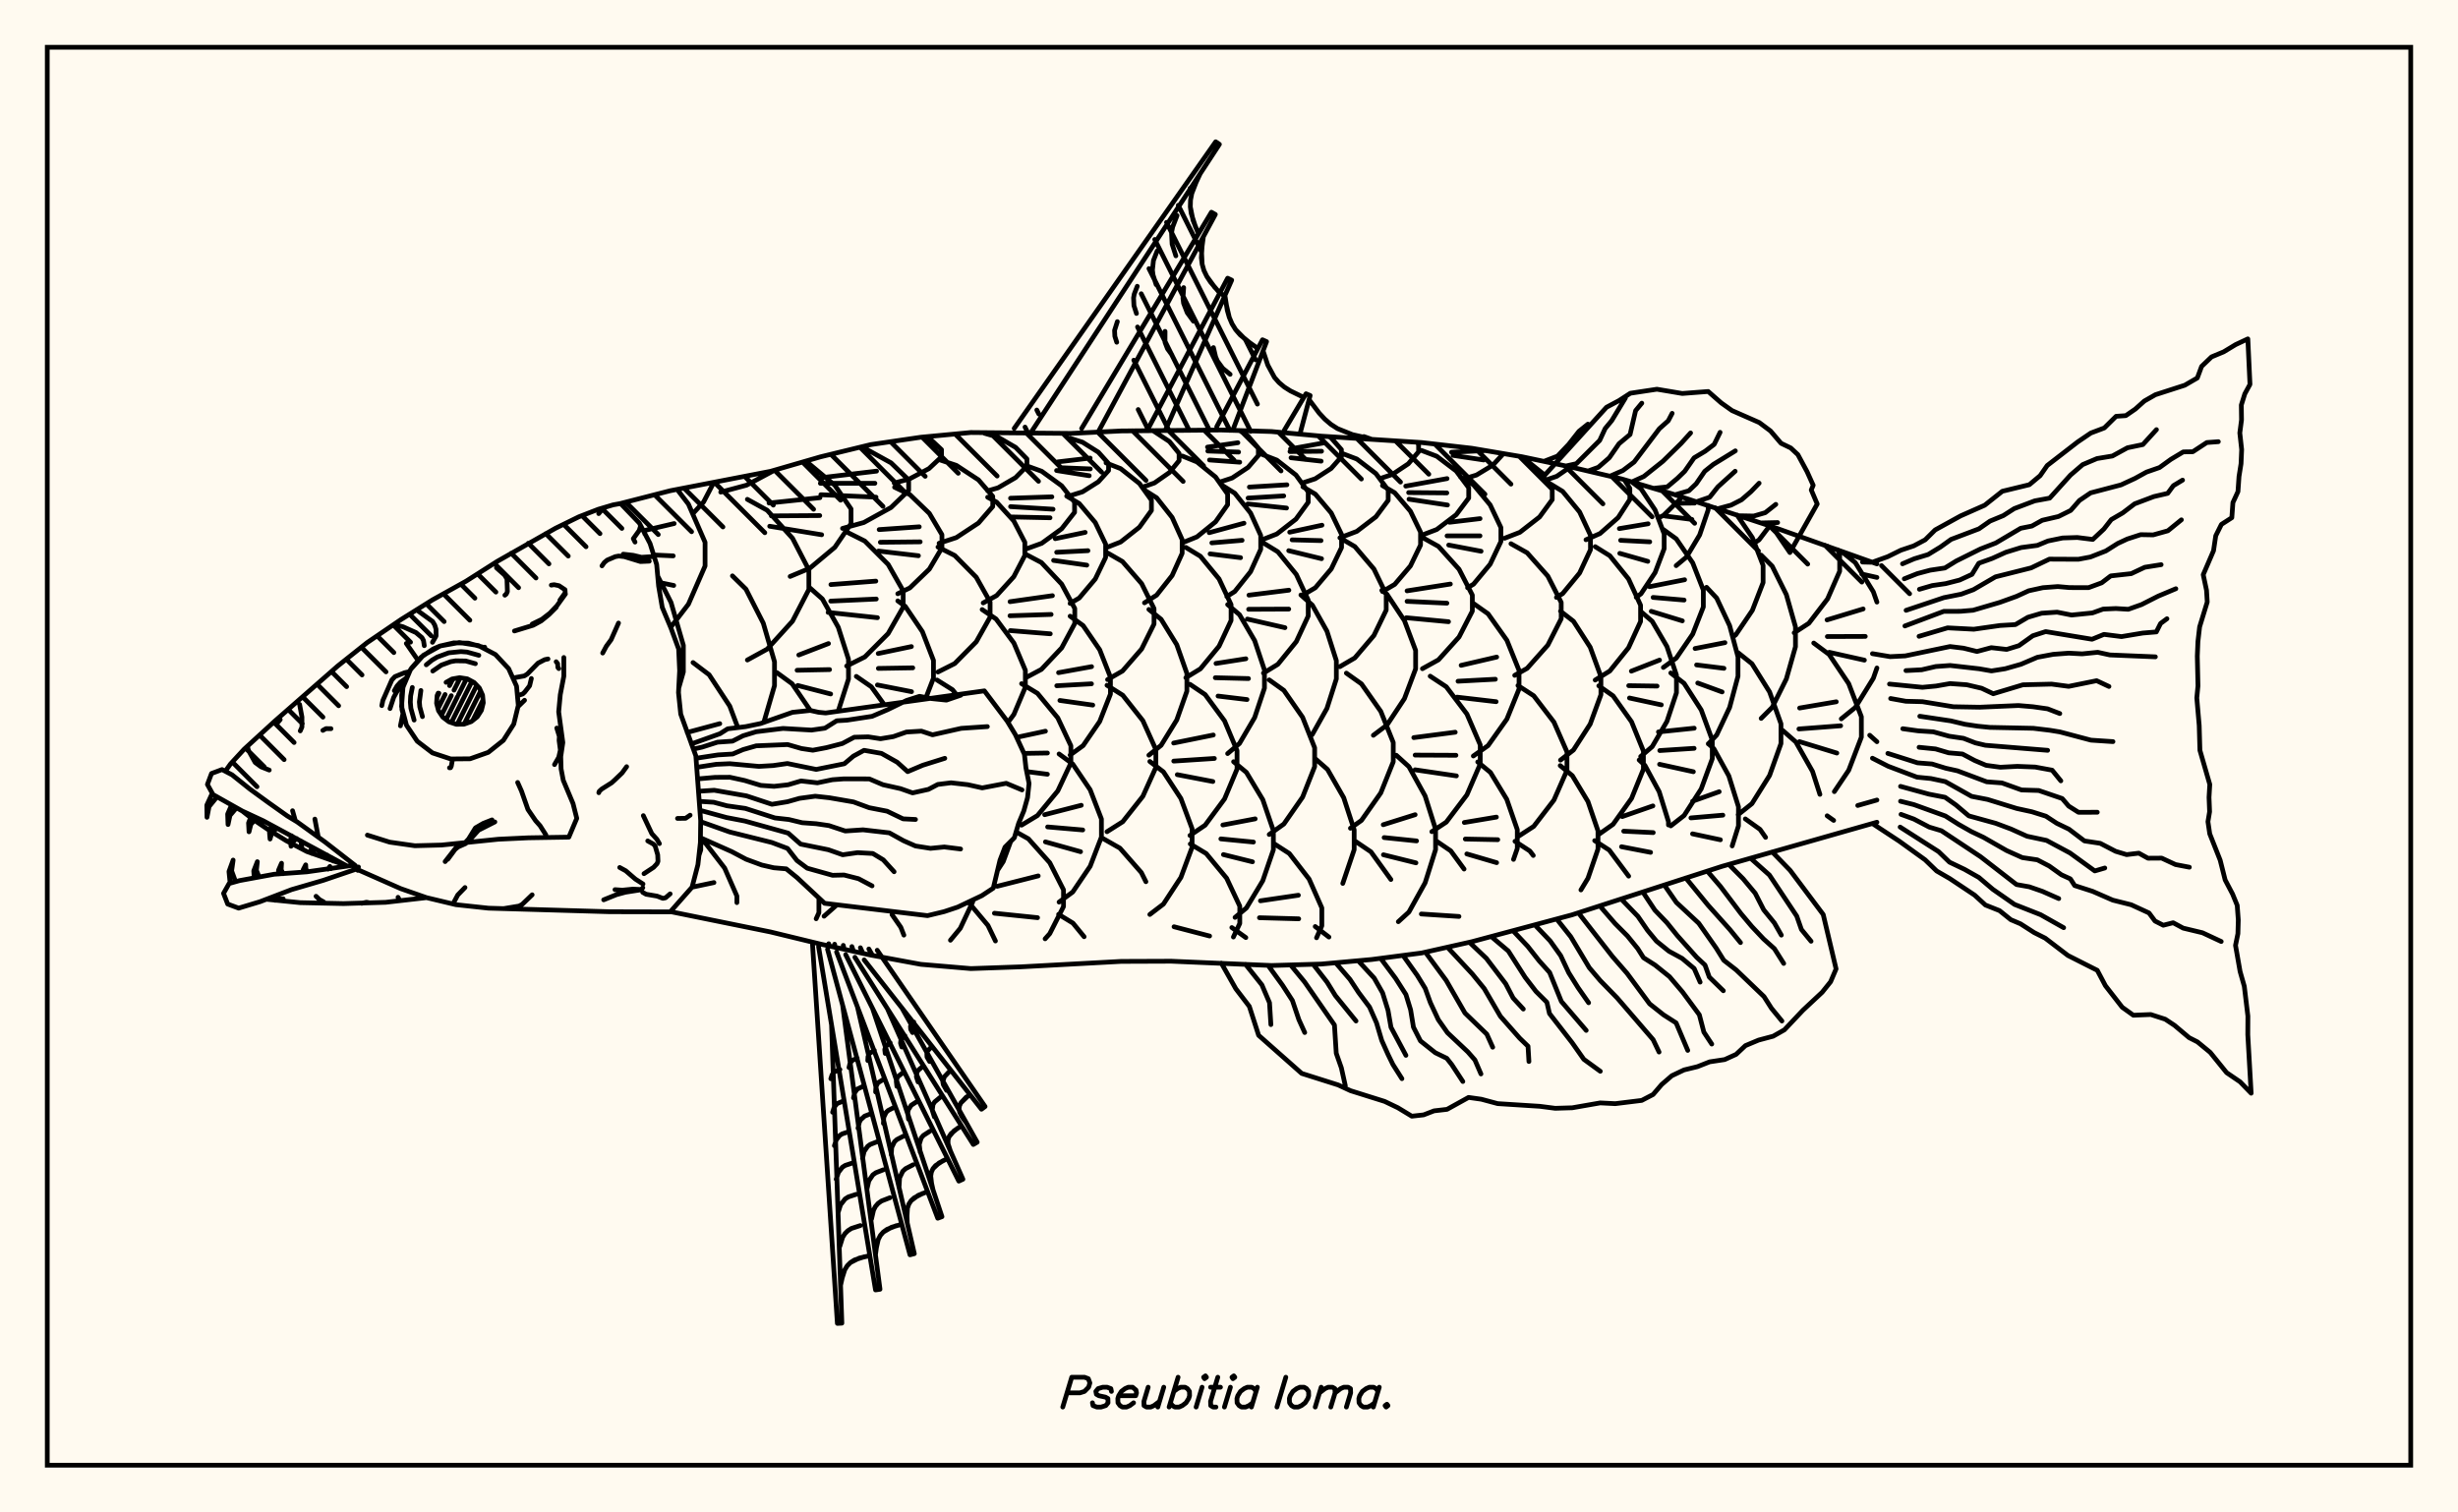 <svg xmlns="http://www.w3.org/2000/svg" width="520" height="320"><rect x="0" y="0" width="520" height="320" fill="floralwhite"/><rect x="10" y="10" width="500" height="300" stroke="black" stroke-width="1" fill="none"/><path stroke="black" stroke-width="1" fill="none" stroke-linecap="round" stroke-linejoin="round" d="
M 131.29 106.52 141.82 103.82 163.01 99.72 173.6 96.65 184.2 94.07 194.8 92.51 205.39 91.51 226.58 91.7 237.18 91.18 258.37 90.98 268.97 91.3 279.56 92.28 300.75 93.63 311.35 94.84 321.95 96.63 332.54 98.86 343.14 101.35 353.73 104.48 374.93 111.44 397.07 119.31 
M 397.07 173.96 364.33 183.29 332.54 193.57 311.35 199.25 300.75 201.63 290.16 203.01 279.56 203.97 268.97 204.28 247.78 203.37 237.18 203.41 215.99 204.56 205.39 204.93 194.8 204.03 184.2 202.07 173.6 199.75 163.01 197.18 141.83 192.88 
M 143.59 145.59 144.57 142.16 144.57 136.54 141.96 127.47 139.14 121.88 
M 148.06 180.39 148.25 179.82 148.25 177.27 
M 141.88 132.73 145.64 127.83 149.16 119.75 149.16 114.74 145.64 106.66 143.26 103.56 
M 136.11 112.3 142.62 110.77 
M 138.29 117.42 142.42 117.61 
M 139.26 123.19 142.53 123.87 
M 156.09 153.94 154.38 149.39 150.02 142.76 146.61 140.18 
M 145.38 154.97 152.27 153.11 
M 151.11 180.82 149.28 178.44 148.18 177.72 
M 146.6 108.65 148.84 106.22 150.97 102.14 
M 161.58 152.86 163.85 145.06 163.85 140.01 161.48 131.86 157.81 124.65 154.95 121.84 
M 152.47 104.12 157.94 102.65 163.91 99.46 
M 158.11 139.64 162.3 137.34 167.66 131.42 171.12 124.72 171.12 120.58 167.66 113.88 162.3 107.96 158.11 105.65 
M 171.43 150.31 167.58 144.67 164.35 142.31 
M 167.16 121.96 171.31 120.23 176.61 115.8 180.04 110.79 180.04 107.68 176.61 102.67 171.31 98.24 169.99 97.7 
M 162.69 106.43 173.46 105.3 
M 163.18 109.15 173.42 109.08 
M 162.83 111.34 173.83 113.14 
M 177.32 150.48 179.5 143.67 179.5 139.48 177.34 132.71 173.98 126.73 171.36 124.4 
M 168.99 138.58 175.27 136.16 
M 168.63 141.81 175.5 141.67 
M 168.76 145.03 175.73 146.83 
M 178.24 111.8 182.75 110.55 188.51 107.37 192.23 103.77 192.23 101.54 188.51 97.93 182.75 94.75 182.11 94.58 
M 173.65 101.08 185.44 99.68 
M 173.55 102.26 185.09 102.25 
M 173.65 104.67 185.33 105.19 
M 179.11 140.91 182.96 138.99 187.89 134.05 191.07 128.46 191.07 125 187.89 119.41 182.96 114.48 179.11 112.55 
M 175.78 123.68 185.29 122.95 
M 175.74 127.18 185.38 126.74 
M 175.19 129.57 185.63 130.69 
M 187.09 149.12 184.33 145.3 181.16 143.11 
M 189.17 102.2 192.39 101.34 196.52 99.15 199.18 96.66 199.18 95.13 196.52 92.64 196.04 92.39 
M 189.93 125.62 192.48 124.39 196.61 120.41 199.27 115.91 199.27 113.12 196.61 108.62 192.48 104.64 189.25 103.09 
M 185.99 112.05 194.47 111.46 
M 186.24 114.73 194.67 114.64 
M 185.85 116.59 194.3 117.58 
M 195.77 147.91 197.48 143.48 197.48 139.72 195.14 133.65 191.51 128.29 189.93 127.13 
M 185.79 138.27 192.81 136.8 
M 185.82 141.42 193.1 141.3 
M 185.62 144.92 192.84 146.34 
M 198.67 114.94 202.32 113.74 207 110.66 210.02 107.17 210.02 105.02 207 101.53 202.32 98.46 198.67 97.25 
M 198.43 142.18 201.98 140.39 206.53 135.79 209.46 130.57 209.46 127.35 206.53 122.13 201.98 117.53 198.43 115.74 
M 202.36 146.99 201.51 145.93 198.24 143.88 
M 208.94 103.85 211.14 103.21 214.85 101.05 217.25 98.61 217.25 97.1 214.85 94.65 211.14 92.5 208.24 91.66 
M 208 127.56 210.84 126.01 214.47 122.02 216.81 117.52 216.81 114.73 214.47 110.22 210.84 106.24 208.94 105.2 
M 213.24 152.84 214.49 151.16 216.92 145.39 216.92 141.82 214.49 136.05 210.72 130.96 207.78 128.97 
M 211.09 184.05 212.24 182.29 213.82 178.02 
M 217.07 116.15 220.38 114.95 224.6 111.88 227.33 108.4 227.33 106.25 224.6 102.78 220.38 99.71 217.07 98.51 
M 213.78 105.41 222.53 105.12 
M 213.79 107.19 222.78 107.74 
M 213.85 109.37 222.14 109.55 
M 216.96 143.41 220.31 141.63 224.6 137.08 227.37 131.92 227.37 128.73 224.6 123.58 220.31 119.02 216.96 117.25 
M 213.68 127.3 222.65 126.03 
M 213.67 130.28 222.37 130 
M 213.74 133.42 222.19 134.1 
M 216.12 174.58 219.48 172.55 223.78 167.34 226.55 161.44 226.55 157.79 223.78 151.89 219.48 146.69 216.12 144.65 
M 215.08 156.01 221.17 154.7 
M 216.63 159.4 221.59 159.32 
M 217.2 163.25 221.58 163.81 
M 224.45 187.2 222.08 182.53 217.56 177.47 214.96 176.01 
M 210.95 187.52 219.64 185.32 
M 226.39 104.88 229.01 104.06 232.36 101.94 234.52 99.55 234.52 98.07 232.36 95.67 229.01 93.56 226.39 92.73 
M 223.81 97.72 230.63 96.92 
M 224.24 98.95 230.66 99.21 
M 223.52 99.55 230.43 100.65 
M 226.38 127.67 228.31 126.53 231.71 122.5 233.9 117.94 233.9 115.12 231.71 110.56 228.31 106.53 225.66 104.96 
M 223.24 113.97 229.57 112.64 
M 223.54 116.85 230.16 116.51 
M 222.89 118.57 229.92 119.57 
M 226.39 159.75 229.14 157.75 232.65 152.64 234.92 146.85 234.92 143.27 232.65 137.48 229.14 132.36 226.39 130.37 
M 223.94 142.32 230.93 141.05 
M 223.56 145.09 230.91 144.68 
M 224.22 148.2 231.18 149.18 
M 228.09 187.03 230.63 183.28 233.01 177.1 233.01 173.28 230.63 167.1 226.94 161.65 224.05 159.52 
M 221 172.37 228.75 170.38 
M 221.63 174.96 229.06 175.6 
M 221.16 178.12 228.6 180.2 
M 233.99 115.89 237.08 114.67 241.04 111.55 243.59 108.01 243.59 105.82 241.04 102.28 237.08 99.15 233.99 97.94 
M 234.31 143.79 237.47 141.97 241.52 137.31 244.14 132.03 244.14 128.76 241.52 123.48 237.47 118.81 234.31 116.99 
M 234.19 175.97 237.52 173.86 241.78 168.47 244.53 162.37 244.53 158.59 241.78 152.48 237.52 147.09 234.19 144.99 
M 242.42 186.55 241.46 184.62 236.93 179.45 233.38 177.43 
M 241.76 103.05 244.23 102.18 247.4 99.97 249.44 97.47 249.44 95.92 247.4 93.42 243.88 91.09 
M 242.12 127.54 243.2 126.86 
M 243.2 126.86 244.69 125.92 247.97 121.77 250.09 117.07 250.09 114.17 247.97 109.47 244.69 105.32 242.12 103.7 
M 243.05 159.78 245.64 157.69 248.95 152.32 251.09 146.24 251.09 142.48 248.95 136.4 245.64 131.03 243.05 128.94 
M 249.21 186.57 249.82 185.65 252.19 179.27 252.19 175.32 249.82 168.94 246.13 163.31 243.25 161.11 
M 250.13 114.84 253.22 113.59 257.16 110.4 259.71 106.78 259.71 104.54 257.16 100.93 253.22 97.73 250.13 96.48 
M 250.87 143.39 253.95 141.51 257.9 136.72 260.44 131.28 260.44 127.92 257.9 122.49 253.95 117.69 250.87 115.82 
M 251.74 176.77 254.95 174.59 259.06 169.03 261.7 162.72 261.7 158.82 259.06 152.52 254.95 146.95 251.74 144.78 
M 248.29 157.21 256.68 155.51 
M 248.31 161.03 256.91 160.47 
M 249.06 163.9 256.59 165.35 
M 260.02 186.92 259.5 185.81 255.18 180.59 251.81 178.56 
M 258.04 102 260.67 101.13 264.04 98.89 266.21 96.37 266.21 94.8 264.04 92.27 262.26 91.1 
M 255.45 94.6 261.88 93.67 
M 255.52 95.43 262.03 95.65 
M 255.88 97.32 262.27 97.79 
M 259.53 126.21 261.22 125.15 264.56 120.96 266.71 116.22 266.71 113.28 264.56 108.54 261.22 104.35 258.62 102.72 
M 255.81 112.7 263.17 110.7 
M 256.37 114.86 262.77 114.32 
M 256 117.19 262.45 117.99 
M 259.71 159.44 262.22 157.3 265.43 151.81 267.5 145.6 267.5 141.75 265.43 135.54 262.22 130.05 259.71 127.91 
M 257.25 140.37 263.57 139.38 
M 257.1 143.39 264.12 143.57 
M 257.68 147.27 263.81 148.01 
M 266.62 187.22 267.15 186.33 269.39 179.79 269.39 175.74 267.15 169.19 263.68 163.42 260.97 161.16 
M 258.7 174.55 265.54 173.25 
M 258.28 177.49 265.17 178.16 
M 258.82 180.81 264.97 182.34 
M 266.97 114.21 270.12 112.98 274.16 109.84 276.76 106.27 276.76 104.07 274.16 100.5 270.12 97.35 266.97 96.13 
M 264.31 103.05 272.25 102.57 
M 264.04 105.38 271.58 104.92 
M 263.98 106.62 272.17 107.49 
M 267.29 142.42 270.34 140.55 274.24 135.75 276.76 130.33 276.76 126.97 274.24 121.54 270.34 116.75 267.29 114.88 
M 264.22 125.92 272.67 124.87 
M 264.15 128.91 272.64 128.87 
M 263.88 130.98 271.84 132.8 
M 268.51 176.56 271.61 174.34 275.57 168.65 278.12 162.2 278.12 158.21 275.57 151.76 271.61 146.07 268.51 143.85 
M 277.5 187.24 276.94 185.98 272.76 180.58 269.49 178.47 
M 275.6 102.16 278.23 101.3 281.6 99.12 283.78 96.65 283.78 95.12 281.6 92.65 281.18 92.38 
M 273.01 94.98 280.08 93.7 
M 272.9 95.54 279.58 95.47 
M 273.12 96.85 279.5 97.57 
M 275.64 125.91 278.27 124.35 281.63 120.37 283.81 115.85 283.81 113.06 281.63 108.54 278.27 104.55 275.64 103 
M 272.84 112.6 279.67 111.12 
M 273.35 114.22 279.47 114.38 
M 272.63 116.51 279.58 118.21 
M 277.21 155.77 277.63 155.39 280.72 149.88 282.71 143.64 282.71 139.78 280.72 133.54 277.63 128.03 275.21 125.88 
M 284.07 186.91 286.48 179.77 286.48 175.57 284.27 168.78 280.84 162.79 278.17 160.45 
M 283.9 113.62 287.05 112.42 291.08 109.34 293.68 105.85 293.68 103.69 291.08 100.2 287.05 97.12 283.9 95.92 
M 283.46 141.05 286.62 139.2 290.66 134.45 293.26 129.08 293.26 125.76 290.66 120.39 286.62 115.64 283.46 113.79 
M 285.69 175.24 288.02 173.58 292.11 167.76 294.75 161.17 294.75 157.1 292.11 150.51 288.02 144.69 284.83 142.42 
M 294.25 186.08 290.03 180.23 286.83 178.06 
M 291.89 101.27 294.54 100.39 297.93 98.13 300.11 95.58 300.11 94 299.74 93.56 
M 292.47 125.16 295.06 123.64 298.38 119.74 300.52 115.32 300.52 112.58 298.38 108.16 295.06 104.26 292.47 102.74 
M 290.54 155.57 293.42 153.4 297.11 147.82 299.48 141.52 299.48 137.61 297.11 131.3 293.42 125.73 292.33 124.91 
M 301.99 185.21 303.7 179.76 303.7 175.42 301.49 168.41 298.06 162.21 295.39 159.79 
M 292.63 174.49 299.38 172.37 
M 292.82 177.21 299.68 177.92 
M 292.67 180.85 299.55 182.56 
M 300.74 113.25 303.95 112.03 308.06 108.91 310.71 105.38 310.71 103.19 308.06 99.65 303.95 96.53 300.74 95.31 
M 297.39 102.85 306.13 101.26 
M 298 104.22 306.08 104.29 
M 298.08 105.62 306.22 106.85 
M 300.92 141.48 304.32 139.6 308.67 134.77 311.48 129.3 311.48 125.91 308.67 120.44 304.32 115.61 300.92 113.72 
M 297.67 125.01 306.83 123.57 
M 297.67 127.23 306.1 127.62 
M 297.51 130.7 306.44 131.54 
M 302.91 175.96 305.97 173.94 310.33 168.17 313.15 161.64 313.15 157.6 310.33 151.07 305.97 145.31 302.56 143.06 
M 299.09 156.06 307.86 154.92 
M 299.38 159.76 308.01 159.8 
M 299.36 162.87 308.11 164.16 
M 309.73 183.87 306.91 180.02 303.77 177.88 
M 309.64 101.33 312.35 100.51 315.82 98.41 318.06 95.97 
M 307.07 95.68 314.28 95.33 
M 307.41 96.35 313.89 97.32 
M 310.47 124.35 311.73 123.6 315.25 119.37 317.52 114.58 317.52 111.61 315.25 106.82 311.73 102.58 308.97 100.93 
M 306.65 110.5 313.11 109.73 
M 306.13 113.38 313.1 113.37 
M 306.48 115.32 313.33 116.63 
M 311.69 159.95 314.8 157.76 318.79 152.14 321.36 145.78 321.36 141.84 318.79 135.47 314.8 129.86 311.69 127.66 
M 309.11 140.77 316.63 139.02 
M 308.45 144.13 316.35 143.71 
M 308.25 147.5 316.51 148.46 
M 320.19 181.83 320.99 179.52 320.99 175.54 318.76 169.11 315.31 163.43 312.62 161.21 
M 309.78 174.02 316.57 172.88 
M 309.99 177.52 316.86 177.66 
M 310.31 180.67 316.62 182.52 
M 318.3 113.88 321.54 112.62 325.7 109.38 328.38 105.71 328.38 103.44 325.7 99.77 321.6 96.57 
M 320.44 142.89 323.07 141.41 327.45 136.49 330.28 130.91 330.28 127.46 327.45 121.89 323.07 116.96 319.65 115.04 
M 321.13 177.01 324.47 174.84 328.74 169.28 331.5 162.98 331.5 159.08 328.74 152.78 324.47 147.21 321.13 145.04 
M 324.37 181 323.64 180.05 320.5 178 
M 327.42 101.43 329.34 100.77 332.21 98.79 
M 329.27 126.4 330.59 125.59 334.17 121.24 336.47 116.31 336.47 113.25 334.17 108.32 330.59 103.97 327.8 102.27 
M 330.13 160.82 332.88 158.68 336.41 153.2 338.68 146.99 338.68 143.14 336.41 136.93 332.88 131.45 330.13 129.31 
M 338.06 178.09 338.06 175.79 335.94 169.59 332.64 164.12 330.07 161.98 
M 335.52 114.2 338.5 112.88 342.33 109.51 344.8 105.68 344.8 103.32 343.62 101.49 
M 337.47 143.88 340.56 141.97 344.52 137.05 347.07 131.49 347.07 128.05 344.52 122.49 340.56 117.58 337.47 115.66 
M 338.23 176.54 341.26 174.4 345.16 168.93 347.67 162.74 347.67 158.9 345.16 152.71 341.26 147.23 338.23 145.1 
M 337.8 178.15 337.36 177.86 
M 346.15 126.38 347.17 125.62 350.14 121.15 352.06 116.09 352.06 112.96 350.14 107.9 347.17 103.43 345.22 101.97 
M 342.58 111.84 348.67 110.82 
M 342.85 114.32 349.01 114.64 
M 342.67 117.08 348.6 118.77 
M 347.09 160.06 349.53 157.97 352.65 152.63 354.66 146.58 354.66 142.84 352.65 136.79 349.53 131.45 347.09 129.36 
M 345.12 142 351.08 139.66 
M 344.56 145.07 350.56 145.16 
M 344.72 147.68 351.46 149.13 
M 352.97 174.55 352.97 173.84 351.01 167.51 347.98 161.92 346.77 160.8 
M 343.19 172.77 349.68 170.51 
M 343.5 175.86 346.86 176.02 
M 350.93 109.53 351.93 109.04 355.41 105.62 355.7 105.11 
M 346.84 102.47 346.96 102.48 
M 351.89 141.22 354.62 139.24 358.1 134.16 360.35 128.41 360.35 124.85 358.1 119.09 354.62 114.01 351.89 112.03 
M 348.96 124.13 356.39 122.66 
M 349.72 126.4 356.28 126.96 
M 349.33 129.34 355.91 131.36 
M 354.03 174.3 356.28 172.54 359.9 166.91 362.24 160.53 362.24 156.59 359.9 150.21 356.28 144.58 353.46 142.38 
M 350.85 154.86 358.42 154.07 
M 351.13 158.8 358.4 158.33 
M 351.09 161.71 358.24 163.28 
M 354.6 119.68 356.78 117.86 359.57 113.18 361.37 107.88 361.37 106.94 
M 354.15 106.48 358.5 106.44 
M 352.27 109.18 357.94 109.9 
M 361.4 157.39 363.17 155.51 365.91 149.68 367.68 143.07 367.68 138.98 365.91 132.37 363.17 126.54 361.03 124.26 
M 358.6 137.21 364.92 135.97 
M 358.92 140.68 364.71 141.4 
M 359.16 144.51 364.32 146.4 
M 367.78 171.31 367.78 170.69 365.74 164.16 362.57 158.4 361.4 157.34 
M 358.07 169.52 363.7 167.51 
M 357.72 173.05 360.76 172.79 
M 366.72 134.68 367.21 134.31 370.72 129.13 372.99 123.26 372.99 119.62 370.72 113.75 367.46 108.94 
M 369.42 171 370.63 170.03 374.36 164.07 376.77 157.32 376.77 153.14 374.36 146.39 370.63 140.43 367.71 138.1 
M 371.13 114.89 372.13 114.23 374.38 111.26 
M 372.58 152 374.92 149.66 377.91 143.64 379.84 136.83 379.84 132.62 377.91 125.81 374.92 119.79 372.58 117.45 
M 385.01 168.07 383.45 163.22 379.92 156.99 377.16 154.56 
M 379.57 133.89 382.67 131.87 386.63 126.71 389.19 120.86 389.19 117.24 388.79 116.32 
M 388.06 167.49 391.1 162.97 393.78 155.97 393.78 151.64 391.1 144.64 386.95 138.46 383.7 136.05 
M 380.72 149.8 388.47 148.48 
M 380.57 154.23 389.4 153.56 
M 380.68 156.91 388.59 159.33 
M 386.54 115.59 386.62 115.54 
M 389.53 152.09 392.5 149.68 396.31 143.51 397.07 141.33 
M 397.07 127.39 396.31 125.21 392.5 119.04 389.53 116.63 
M 386.52 131.16 394.16 128.84 
M 386.58 134.68 394.61 134.65 
M 386.99 138.01 394.42 139.67 
M 397.07 156.93 395.54 155.56 
M 394.01 118.92 396.18 118.97 
M 393.86 121.45 397.07 122.17 
M 147.87 180.98 148.06 180.39 
M 155.89 190.97 155.89 189.58 153.3 183.66 151.11 180.82 
M 146.4 187.71 151.04 186.73 
M 150.97 102.14 150.97 102.14 
M 172.66 194.39 173.24 193.11 173.24 190.04 
M 174.33 193.85 177.06 191.43 
M 182.11 94.58 182.11 94.58 
M 191.22 197.85 190.57 196.19 188.71 193.51 
M 201.07 198.93 203.15 196.41 205.79 190.81 205.79 190.43 
M 210.59 199.09 209.01 195.8 205.1 191.14 204.74 190.93 
M 221.1 198.63 222.08 197.54 224.99 191.81 224.99 188.26 224.45 187.2 
M 210.37 193.22 219.5 194.16 
M 224.05 190.86 226.94 188.73 228.09 187.03 
M 229.35 198.19 226.99 195.31 223.95 193.46 
M 243.25 193.48 246.13 191.28 249.21 186.57 
M 260.93 198.25 262.28 195.38 262.28 191.72 260.02 186.92 
M 248.37 196.08 255.9 198.04 
M 261.28 194.1 263.68 192.11 266.62 187.22 
M 263.56 198.37 260.6 196.25 
M 278.52 198.41 279.64 195.88 279.64 192.09 277.5 187.24 
M 266.65 190.59 274.68 189.41 
M 266.44 194.17 274.75 194.4 
M 281.14 198.26 278.24 196.03 
M 295.82 195.01 298.06 192.97 301.49 186.78 301.99 185.21 
M 300.69 193.38 308.65 193.9 
M 334.45 188.29 335.94 185.82 338.06 179.63 338.06 178.09 
M 344.55 185.37 340.44 179.86 337.8 178.15 
M 345.22 101.97 345.22 101.97 
M 346.86 176.02 349.75 176.16 
M 343.04 179.15 349.19 180.34 
M 355.7 105.11 355.7 105.11 
M 353.46 174.74 354.03 174.3 
M 366.45 178.98 367.78 174.73 367.78 171.31 
M 360.76 172.79 364.48 172.47 
M 358.06 176.42 363.96 177.68 
M 367.46 108.94 367.46 108.94 
M 367.71 172.36 369.42 171 
M 373.52 177.17 372.34 175.48 369.23 173.26 
M 388.79 116.32 388.79 116.32 
M 387.92 173.58 386.54 172.6 
M 393.01 170.42 397.07 169.27 
M 214.56 90.64 257.18 30 257.97 30.53 218.03 91.62 
M 228.82 90.66 256.28 44.9 257.11 45.37 232.32 91.42 
M 243.09 90.33 259.71 58.86 260.57 59.27 246.53 91.05 
M 257.4 90.29 267.08 71.89 267.95 72.28 260.79 91.05 
M 271.7 91.03 276.29 83.31 277.17 83.68 275 91.86 
M 288.54 92.36 290.16 92.94 
M 253.91 36.73 252.6 39.53 252.13 40.93 251.86 42.34 251.82 43.76 252.39 46.61 253.54 49.48 
M 254.58 50.07 254.18 53.07 254.32 55.9 254.7 57.23 255.31 58.49 256.1 59.69 258.05 62 
M 259.14 62.53 259.64 65.67 260.06 67.14 260.64 68.5 261.41 69.75 263.52 71.89 266.11 73.73 
M 267.21 74.23 268.2 77.23 269.62 79.85 270.58 80.94 271.71 81.89 272.99 82.7 275.83 84.09 
M 276.94 84.55 279.08 87.4 280.26 88.67 281.54 89.77 282.95 90.68 286.11 91.95 289.59 92.74 
M 253.22 38.13 252.13 40.93 251.86 42.34 251.82 43.76 252.01 45.18 252.93 48.04 
M 249.01 45.61 248.08 48.02 247.84 49.23 247.97 51.67 248.76 54.13 
M 244.8 53.09 244.02 55.11 243.8 57.14 243.93 58.17 244.59 60.23 
M 240.59 60.57 239.96 62.2 239.81 63.01 239.89 64.66 240.42 66.32 
M 236.38 68.05 235.79 69.9 235.85 71.15 236.25 72.41 
M 254.34 51.58 254.15 54.51 254.32 55.9 254.7 57.23 255.31 58.49 257.04 60.86 
M 250.41 60.85 250.26 63.09 250.39 64.16 251.15 66.14 252.48 67.96 
M 246.47 70.11 246.46 72.42 246.99 73.8 247.91 75.06 
M 259.36 64.12 260.06 67.14 260.64 68.5 261.41 69.75 262.38 70.87 264.78 72.83 
M 256.71 73.54 257.17 75.5 257.55 76.39 258.68 77.93 260.24 79.2 
M 146.27 157.4 152.31 155.24 153.95 154.2 157.75 153.74 160.88 153.09 167.65 150.71 171.41 150.31 173.17 150.7 174.67 150.85 208.25 146.17 213.09 152.59 214.81 155.44 216.72 159.59 217.04 162.46 217.7 165.76 217.38 168.76 216.59 171.58 215.49 174.21 214.59 177.25 212.61 179.23 211.55 181.99 210.13 187.91 207.73 189.49 202.59 191.93 199.74 192.88 196.22 193.73 174.45 191.12 168.62 185.68 166.34 183.83 163.69 183.6 161.16 183.02 157.85 181.8 154.81 180.19 148.18 177.24 
M 146.68 158.49 148.55 158.07 151.79 157.03 154.96 156.81 157.18 155.68 159.98 154.82 165.65 154.12 171.67 154.47 174.53 154.06 177.01 152.5 179.2 152.37 184.49 151.56 187.78 150.15 191.78 148.2 194.53 147.32 197.03 147.8 200.22 148.13 203.26 147.09 
M 147.25 160.43 151.9 159.72 155.01 159.53 157.19 158.6 159.98 157.8 166.64 157.53 169.55 158.37 171.96 158.73 174.86 158.18 178.21 157.31 180.71 155.98 183.68 155.9 186.27 156.3 188.98 155.85 191.76 154.88 194.93 154.69 197.28 155.47 203.35 154.1 208.88 153.73 
M 147.38 162.35 151.51 161.71 154.38 161.58 160.55 162.15 163.57 161.97 166.58 161.54 172.67 162.79 178.63 161.59 180.54 159.98 182.79 158.75 186.48 159.4 189.81 161.27 192.02 163.26 195.23 161.9 199.88 160.44 
M 147.56 164.8 151.3 164.47 154.41 164.45 157.52 165.13 160.95 166.17 163.76 166.37 166.72 166.04 169.46 165.23 172.93 165.63 176.09 164.97 178.49 164.79 183.9 164.8 186.8 166.03 190.51 166.86 193.06 167.76 196.42 167.01 198.39 165.97 201.2 165.62 204.74 166.02 207.79 166.7 212.87 165.73 216.21 167.13 
M 147.81 167.41 151.1 167.2 157.92 168.39 163.3 170.17 166.59 169.63 169.14 168.91 172.47 168.46 175.48 168.79 180.56 169.67 183.87 170.89 187.67 171.63 191.05 173.25 193.68 173.38 
M 147.99 169.55 150.99 169.74 153.81 170.49 157.68 171.04 163.95 173.06 166.9 173.39 169.7 174.07 172.66 174.28 175.35 174.67 178.82 175.82 182.58 175.57 188.14 176.21 191.15 177.88 193.67 178.99 196.84 179.49 199.77 179.2 203.22 179.63 
M 148.1 171.44 153.7 172.97 157.61 173.72 166.75 176.27 169.37 178.59 175.26 179.79 178.27 180.85 181.42 180.4 184.65 180.58 186.86 181.92 189.15 184.44 
M 148.22 173.84 154.38 176.03 163.28 178.25 166.61 179.51 168.6 182.07 170.77 183.69 176.13 185.19 178.56 185.13 181.62 185.91 184.49 187.43 
M 185.58 201.05 208.4 234.12 207.63 234.69 182.82 203.09 
M 183.81 200.78 184.44 201.89 
M 190.81 213.27 206.73 241.66 205.91 242.15 180.86 202.54 
M 182.02 200.52 182.49 201.57 
M 187.73 213.4 203.71 249.5 202.84 249.9 178.91 201.98 
M 180.22 200.27 180.54 201.22 
M 184.58 213.33 199.28 257.42 198.38 257.75 176.98 201.42 
M 178.4 200.02 178.59 200.85 
M 181.41 213.09 193.43 265.25 192.51 265.49 175.07 200.85 
M 176.57 199.77 176.66 200.45 
M 178.27 212.73 186.17 272.78 185.22 272.92 173.17 200.28 
M 175.32 199.67 175.33 199.96 
M 175.92 216.86 178.1 279.95 177.15 280 171.89 199.84 
M 205.15 231.53 203.27 233.35 202.97 233.99 202.89 234.67 203.38 236.09 204.44 237.58 
M 203.4 238.19 201.81 239.27 200.77 240.51 200.56 241.22 200.57 242 200.77 242.83 201.54 244.6 
M 200.45 245.11 198.65 246.06 197.38 247.25 197.04 247.98 196.9 248.81 196.94 249.72 197.38 251.71 
M 196.24 252.11 194.25 252.91 192.75 254.03 192.27 254.76 191.98 255.62 191.86 256.59 191.93 258.73 
M 190.76 259.02 188.6 259.66 186.87 260.67 186.25 261.38 185.8 262.25 185.51 263.25 185.21 265.48 
M 184.01 265.66 181.77 266.19 179.93 267.12 179.24 267.81 178.71 268.67 178.33 269.66 177.83 271.92 
M 204.42 232.12 203.27 233.35 202.97 233.99 202.89 234.67 203.03 235.36 203.87 236.83 
M 200.72 226.83 199.77 227.84 199.45 228.93 199.57 229.5 200.26 230.71 
M 197.02 221.53 196.27 222.33 196.07 222.75 196.11 223.64 196.66 224.59 
M 193.32 216.24 192.62 217.13 192.66 217.78 193.05 218.47 
M 202.57 238.72 201.19 239.86 200.77 240.51 200.56 241.22 200.57 242 201.12 243.7 
M 198.86 232.2 197.73 233.14 197.38 233.68 197.22 234.9 197.67 236.31 
M 195.16 225.68 194.27 226.42 193.99 226.84 193.86 227.81 194.22 228.92 
M 191.46 219.16 190.6 220.01 190.51 220.71 190.77 221.52 
M 199.51 245.57 197.92 246.61 197.38 247.25 197.04 247.98 196.9 248.81 197.12 250.7 
M 196.72 239.34 195.35 240.23 194.88 240.78 194.47 242.12 194.66 243.75 
M 193.92 233.1 192.77 233.85 192.13 234.84 192.04 235.44 192.2 236.8 
M 191.12 226.87 189.88 227.84 189.61 228.75 189.74 229.85 
M 188.33 220.64 187.38 221.38 187.17 222.06 187.27 222.89 
M 195.22 252.49 193.42 253.42 192.75 254.03 192.27 254.76 191.98 255.62 191.86 257.64 
M 193.17 246.44 191.58 247.26 190.99 247.8 190.31 249.21 190.21 250.99 
M 191.12 240.39 189.74 241.1 189.23 241.57 188.64 242.79 188.55 244.34 
M 189.07 234.34 187.91 234.94 187.47 235.34 186.97 236.38 186.89 237.69 
M 187.03 228.29 185.71 229.11 185.3 229.96 185.24 231.04 
M 184.98 222.24 183.95 222.88 183.63 223.55 183.58 224.39 
M 189.65 259.31 187.66 260.1 186.87 260.67 186.25 261.38 185.8 262.25 185.33 264.34 
M 188.27 253.41 186.47 254.11 185.76 254.62 185.2 255.27 184.8 256.05 184.37 257.93 
M 186.88 247.5 185.29 248.12 184.65 248.58 183.8 249.85 183.42 251.52 
M 185.5 241.59 184.1 242.14 183.55 242.54 182.8 243.64 182.47 245.11 
M 184.11 235.68 182.91 236.15 182.07 236.92 181.8 237.44 181.52 238.7 
M 182.73 229.77 181.33 230.45 180.8 231.24 180.56 232.29 
M 181.34 223.86 180.23 224.41 179.8 225.04 179.61 225.87 
M 182.86 265.9 180.78 266.58 179.93 267.12 179.24 267.81 178.71 268.67 178.05 270.76 
M 182 259.3 180.12 259.91 179.36 260.4 178.74 261.02 178.26 261.79 177.67 263.68 
M 181.14 252.69 179.47 253.24 178.79 253.67 177.82 254.91 177.29 256.59 
M 180.27 246.09 178.81 246.57 178.22 246.95 177.37 248.04 176.9 249.5 
M 179.41 239.49 178.16 239.91 177.65 240.23 176.92 241.16 176.52 242.41 
M 178.55 232.89 177.08 233.5 176.47 234.28 176.14 235.33 
M 177.69 226.29 176.51 226.78 176.03 227.4 175.76 228.24 
M 374.93 180.25 378.71 184.15 385.71 193.49 388.43 205 387.27 207.72 385.49 209.94 381.41 213.75 377.5 217.89 375.12 219.24 372.04 220.06 369.25 221.23 367.28 223.08 364.86 224.18 361.68 224.66 359.1 225.68 356.27 226.37 353.68 227.6 351.53 229.46 349.72 231.57 347.32 232.82 341.72 233.51 338.53 233.35 332.62 234.38 329.01 234.49 325.77 234.07 316.84 233.5 313.38 232.57 310.68 232.19 306.13 234.71 303.38 235.03 301.17 235.88 298.67 236.16 295.72 234.37 292.92 233.03 285.72 230.77 283.09 229.55 275.38 227.11 266.27 219.05 264.3 212.93 261.44 209.19 258.37 203.76 
M 370.33 181.57 374.32 185.13 380.11 193.83 381.1 196.66 383.14 199.15 
M 365.74 182.89 368.76 185.92 371.32 188.99 373.12 192.5 375.37 195.26 376.85 197.85 
M 361.18 184.3 363.96 187.54 368.32 193.31 370.6 196.02 373.09 198.66 375.38 200.72 377.35 203.84 
M 356.64 185.76 361.34 191.51 365.96 196.67 368.21 199.43 
M 352.09 187.25 354.64 190.93 359.38 195.34 363.05 200.57 364.67 203.17 367.3 205.22 373.18 210.85 374.76 213.33 376.97 216.02 
M 347.57 188.76 350.09 192.56 352.62 195.19 354.86 197.97 358.94 202.54 360.7 204.18 361.61 206.73 364.58 209.62 
M 343.04 190.28 346.51 193.88 348.54 196.83 350.43 199.12 353.06 201.25 355.85 202.77 358.41 204.92 359.67 207.8 
M 338.48 191.71 341.67 195.39 344.28 198.01 346.46 200.69 347.69 202.63 350.14 204.19 353.19 206.64 355.96 209.9 359.5 214.7 360.46 218.37 362.13 220.9 
M 333.92 193.14 341.14 202.4 344.21 205.93 348.99 212.39 351.92 214.71 354.59 216.42 357.05 222.24 
M 329.33 194.45 332.3 198.19 336.22 204.74 338.53 207.46 342.12 211.14 349.73 219.97 350.98 222.59 
M 324.72 195.7 327.93 199.06 330.17 202.19 331.87 205.81 333.84 208.96 336.08 212.16 
M 320.1 196.94 323.19 200.21 325.6 203.27 327.83 205.75 330.31 211.88 335.57 218.01 
M 315.49 198.16 319.09 201.21 322.65 206.78 324.94 209.76 327.25 212.06 327.8 214.44 332.59 220.61 335.06 224.12 338.55 226.66 
M 310.86 199.36 314.45 202.77 318.54 208.15 320.11 211.16 322.26 213.49 
M 306.2 200.4 311.47 206.06 313.99 209.15 317.41 215.02 321.49 219.65 323.26 221.36 323.45 224.59 
M 301.54 201.45 305.95 207.44 309.92 214.34 314.54 218.8 315.79 221.57 
M 296.81 202.14 299.82 206.36 301.51 209.12 302.6 212.14 304.28 215.74 306.22 218.5 310.53 222.56 312.02 224.26 313.3 227.22 
M 292.08 202.76 295.24 206.99 297.43 210.42 298.42 213.65 299.02 217.32 300.5 220.23 303.64 222.73 306.07 223.91 307.13 225.25 309.47 228.82 
M 287.33 203.27 290.71 206.93 292.49 210.06 293.64 213.75 294.27 217.36 297.43 223.29 
M 282.57 203.7 285.59 207.21 287.43 210 289.73 213.07 291.21 216.42 292.31 220.13 293.65 223.12 294.67 225.21 296.58 228.22 
M 277.81 204.02 280.74 207.79 282.5 210.64 286.87 216.02 
M 273.03 204.16 275.99 207.75 282.31 216.87 282.69 222.85 283.77 225.93 284.61 229.72 
M 268.26 204.24 271.32 208.45 273.41 211.68 274.78 215.73 276.02 218.46 
M 263.48 204.01 266.96 208.38 268.57 212.15 268.86 216.78 
M 396.12 118.95 399.36 117.78 402.14 116.41 404.85 115.5 407.28 114.21 409.39 112.12 414.78 109.15 419.87 106.9 423.6 103.94 429.32 102.55 431.6 100.64 433.1 98.49 439.55 93.5 442.32 91.62 445.18 90.54 447.67 88.08 449.72 87.94 451.74 86.55 453.64 84.85 455.99 83.51 462.19 81.51 464.85 79.97 465.76 77.52 467.86 75.51 470.43 74.44 472.96 72.91 475.54 71.7 475.99 81.33 474.9 83.33 474.16 85.69 474.2 88.84 473.84 91.6 474.23 95.11 474.1 98.11 473.67 100.82 473.45 104.01 472.38 106.34 472.15 109.53 469.95 110.95 468.75 113.36 468.28 116.52 466.1 121.59 466.8 124.89 466.95 127.37 465.34 132.63 464.98 135.73 464.85 138.84 464.99 145.12 464.74 147.65 465.25 153.49 465.4 158.75 467.49 165.96 467.33 168.7 467.45 171.74 467.1 173.84 467.48 176.42 469.69 182 470.74 186.17 472.31 189.16 473.29 191.55 473.52 194.64 473.44 197.54 472.93 200.02 473.9 205.55 474.79 208.67 475.55 214.98 475.53 218.9 476.24 231.3 473.9 228.89 471.05 226.95 467.58 222.66 464.88 220.44 463.11 219.54 460.04 216.95 458.06 215.64 455 214.65 451.32 214.8 448.96 213.11 445.41 208.55 443.69 205.3 437.48 202.16 432.67 198.49 430.33 197.31 427.45 195.46 425.4 194.59 423.01 192.67 420.02 191.48 417.74 189.39 412.49 185.89 409.71 184.28 407.27 181.92 401.82 177.99 396.12 174.24 
M 402.48 119.29 404.95 118.23 407.9 117.33 410.52 115.73 412.76 114.12 418.65 111.89 421 110.25 423.81 109.09 426.12 107.61 430.46 105.97 433.62 105.39 438.02 100.52 440.6 98.3 443.63 97.02 446.89 96.48 450.07 94.74 453.33 94.06 456.21 90.9 
M 402.86 122.46 405.6 121.37 408.33 120.64 411.46 120.17 413.86 118.69 418.97 116.15 422.23 114.88 427.49 111.77 429.85 111.3 432.04 110.08 435.48 109.28 438.06 108 439.91 105.89 442.28 104.28 448.71 102.59 451.67 101.22 454.1 99.88 456.86 98.92 459.25 97.19 461.88 95.61 463.89 95.58 466.86 93.63 469.3 93.45 
M 406.06 124.68 408.77 123.89 411.62 123.48 414.58 122.72 417.18 121.52 418.62 119.17 421.46 118.15 424.34 116.85 427.58 115.85 431.01 115.39 433.25 114.46 436.36 113.82 439.46 113.72 442.74 114.13 445.08 111.94 446.65 109.93 449.07 108.52 451.59 106.6 455.67 105.06 458.59 104.38 459.78 102.76 461.73 101.58 
M 403.24 129.13 411.22 126.45 414.91 125.71 417.49 124.76 422.15 122.05 429.7 120.15 433.56 118.3 439.69 118.33 442.23 117.85 445.5 116.57 448.02 114.98 450.04 114.04 452.87 113.12 455.51 113.17 458.63 112.3 461.48 109.98 
M 402.99 132.44 411.21 129.35 414.72 129.34 417.42 129.11 423.07 127.45 426.62 126.17 429.17 125 432.17 124.34 435.34 124.1 437.82 124.32 441.85 124.33 444.62 123.31 446.53 121.85 450.87 121.37 453.74 120.02 457.2 119.47 
M 405.98 134.63 412.02 132.84 417.57 133.13 423.12 132.34 426.37 132.15 429.01 130.6 431.92 129.74 435.19 129.52 438.25 130.13 442.67 129.68 444.92 128.87 447.62 128.75 450.25 128.91 453.06 127.91 456.57 126.13 460.31 124.56 
M 396.12 138.3 399.87 138.93 403.06 138.77 412.54 136.79 415.4 137.14 418.24 137.84 421.26 137.03 424.52 137.4 427.1 136.61 430.05 134.51 432.77 133.63 442.58 135.25 445.1 134.22 448.81 134.69 453.3 133.94 456.18 133.7 457.08 131.91 458.43 130.91 
M 403.21 141.88 406.54 141.71 409.52 141.02 412.56 140.8 418.72 141.5 421.3 141.95 424.21 141.49 427.55 140.54 431 139.07 434.36 138.44 437.66 138.19 440.49 138.34 443.78 138.01 446.35 138.57 455.98 138.97 
M 399.73 144.73 406.69 145.42 409.57 145.15 412.54 144.63 416.07 144.88 419.23 145.62 421.68 146.78 427.95 144.89 434.04 144.74 437.64 145.22 443.55 144.02 446.16 145.24 
M 399.97 147.79 403.2 148.37 406.71 148.46 413.24 149.53 418.78 149.63 427.01 149.27 430.08 149.53 433.17 149.97 435.76 150.97 
M 406.14 151.54 412.7 152.52 415.71 153.24 418.36 153.64 420.95 153.9 430.16 154.09 433.66 154.51 435.79 154.86 442.35 156.6 447.01 156.91 
M 402.54 154.18 405.79 154.63 409.01 154.84 412.34 155.76 415.39 156.21 417.9 157.18 420.01 157.68 433.19 158.75 
M 405.99 158.11 409.48 158.46 412.25 159.28 415.17 159.53 417.75 160.9 420.15 161.92 423.18 162.33 426.78 162.14 430.56 162.29 434.14 162.95 435.98 165.21 
M 399.38 159.4 405.67 161.4 408.73 161.64 411.64 162.54 414.12 163.09 420.3 165.41 423.52 165.65 427.67 167.14 431.3 167.25 436.27 168.95 437.64 170.55 439.72 171.87 443.69 171.85 
M 396.12 160.42 399.45 162.12 405.55 164.43 408.49 164.72 411.54 165.37 417.1 168.49 420.5 169.15 426.64 171.05 429.85 171.75 432.83 172.69 435.12 174.19 437.69 175.43 440.97 177.92 444.32 178.43 447.57 180.12 449.89 180.82 452.48 180.51 454.41 181.58 457.31 181.56 460.24 182.92 463.17 183.48 
M 402.07 166.38 408.05 168.02 411.49 168.69 413.78 170.31 416.51 172.62 422.2 174.19 425.43 175.4 428.83 176.93 432.95 177.81 437.92 180.47 443.16 184.27 445.28 183.65 
M 402.07 169.53 404.9 170.24 411.55 172.64 414.37 174.43 417.02 175.93 419.63 177.17 424.51 179.96 427.83 181.45 431 181.92 433.52 183.23 436.1 185.08 438 185.95 438.9 187.36 442.71 188.59 446.97 190.45 450.87 191.43 454.63 193.16 455.9 194.87 457.65 195.76 459.74 195.23 461.86 196.37 465.94 197.35 469.91 199.2 
M 402.17 172.3 404.9 173.3 408.13 174.99 410.72 175.77 419.01 181.27 426.6 187.15 429.31 187.63 432.08 188.59 435.54 190.12 
M 401.98 174.99 410.11 180.18 412.42 182.41 415.62 183.94 418.64 185.65 421.58 188.15 426.19 191.36 431.7 193.53 436.58 196.28 
M 321.95 96.63 326.81 100.52 339.86 86.17 342.5 84.76 344.91 83.2 350.53 82.35 355.89 83.25 361.38 82.83 364.13 85.24 366.42 86.87 372.18 89.4 374.56 91.18 376.79 93.79 378.84 94.78 380.35 96.19 382.29 99.79 383.59 102.67 383.18 103.67 384.44 106.63 378.66 116.91 374.93 111.44 
M 326.62 97.61 329.5 96.5 331.86 94.02 334.04 91.25 335.93 89.74 
M 331.3 98.59 333.49 98.1 338.42 93.18 339.58 90.67 340.98 88.98 343.86 84.21 
M 335.95 99.66 338.13 98.87 340.45 96.85 342.51 93.88 344.85 91.92 346.02 86.88 347.33 85.3 
M 340.6 100.75 343.33 99.55 345.71 97.75 351.04 90.71 352.93 89.02 353.75 87.45 
M 345.22 101.97 347.76 100.81 351.8 97.59 355.66 93.8 357.65 91.6 
M 349.8 103.32 352.72 103.01 354.87 101.2 356.41 99.71 358.39 96.87 360.73 95.47 362.64 94.02 363.89 91.47 
M 354.38 104.68 357.29 103.83 358.83 102.36 360.64 99.72 362.46 98.26 367.12 95.39 
M 358.93 106.15 361.69 105.2 363.42 103.01 367.08 99.7 
M 363.47 107.62 366.22 106.87 368.42 105.75 370.4 104.04 372.15 102.23 
M 368 109.12 371.02 109.18 373.45 108.47 375.68 106.71 
M 372.53 110.64 376.07 110.56 
M 47.66 163.18 48.76 161.64 51.64 158.52 58.14 152.57 71.46 140.9 77.66 135.97 84.82 131.09 91.48 126.93 98.59 122.97 105.18 118.78 117.53 111.76 122.47 109.34 126.57 107.75 129.7 106.82 131.29 106.53 135.25 110.66 137.52 114.99 138.92 119.43 139.33 123.99 140.1 128.51 141.95 132.9 143.57 137.31 143.78 141.9 143.54 146.54 144.01 151.09 147.21 159.93 148.23 173.64 148.17 178.26 147.65 182.94 146.41 187.7 141.79 192.93 128.93 192.9 103.35 192.15 96.47 191.41 90.23 189.92 84.77 188.01 74.85 183.63 
M 73.09 183.05 64.91 180.16 60.56 177.88 56.59 175.43 53.26 173.16 51.26 171.59 
M 119.28 139.11 119.28 143.07 118.53 146.97 118.19 150.61 119.07 157.1 118.63 160.07 118.7 162.67 119.16 165.09 121.23 170.02 122.02 173.15 120.34 177.12 111.78 177.26 105.43 177.56 93.44 178.79 87.76 178.94 82.44 178.18 77.72 176.69 
M 73.46 183.25 55.74 173.68 51.27 171.6 45.06 168.11 43.88 165.97 44.75 163.65 46.97 162.82 49.09 163.93 52.88 166.96 56.81 169.82 60.77 172.63 62.87 173.9 68.75 178.14 75.16 183.12 
M 75.03 184 68.39 186.26 61.68 188.22 55 190.78 50.49 192.14 48.17 191.28 47.29 189.02 48.47 186.93 50.69 186.31 57.99 184.97 64.94 184.46 74.8 183.06 
M 85.99 153.43 84.95 149.48 85.25 145.41 86.85 141.66 89.58 138.63 93.15 136.66 97.17 135.94 101.2 136.58 104.81 138.48 107.6 141.46 109.28 145.18 109.65 149.24 108.69 153.2 106.49 156.64 103.3 159.18 99.45 160.54 95.37 160.58 91.5 159.3 88.26 156.82 85.99 153.43 
M 85.84 153.08 85.03 150.12 84.97 147.06 85.22 145.54 86.27 142.67 87.06 141.35 89.09 139.05 91.62 137.32 93.03 136.7 96.01 136.01 99.08 136.07 102.04 136.89 
M 87.61 152.35 86.92 149.85 86.81 148.55 86.87 147.26 87.23 145.45 
M 90.18 140.66 91.38 139.68 92.49 139.02 94.93 138.12 97.51 137.86 98.8 137.96 101.3 138.65 
M 89.37 151.62 88.81 149.57 88.72 148.51 89.04 146.09 
M 91.55 141.98 93.37 140.72 95.36 139.99 96.41 139.81 98.53 139.85 100.57 140.42 
M 92.77 150.37 92.36 148.8 92.47 147.17 92.7 146.65 
M 94.37 144.37 95.64 143.66 97.24 143.38 98.86 143.63 100.3 144.4 101.42 145.58 102.09 147.07 102.24 148.7 101.85 150.28 100.97 151.66 99.7 152.67 98.16 153.22 96.53 153.24 94.98 152.72 93.68 151.73 92.77 150.37 
M 92.86 146.68 92.45 147.49 
M 95.81 143.63 95.1 145.06 
M 94.16 146.94 92.66 149.94 
M 97.36 143.4 96.05 146.02 
M 95.47 147.19 93.4 151.32 
M 98.69 143.61 97 146.99 
M 96.77 147.44 94.37 152.26 
M 99.85 144.16 95.48 152.89 
M 100.86 145 96.74 153.23 
M 101.69 146.2 98.19 153.21 
M 102.18 148.09 100.02 152.42 
M 49.15 161.22 54.37 166.45 
M 51.92 158.26 55.92 162.26 
M 54.91 155.51 60.11 160.72 
M 57.91 152.78 62.22 157.1 
M 61 150.14 63.96 153.1 
M 64.04 147.45 68.32 151.73 
M 67.07 144.75 71.64 149.32 
M 70.12 142.07 73.33 145.28 
M 73.26 139.47 76.59 142.8 
M 76.45 136.94 81.66 142.15 
M 79.78 134.53 83.32 138.07 
M 83.19 132.21 86.85 135.87 
M 86.66 129.95 91.24 134.53 
M 90.18 127.74 93.96 131.51 
M 93.81 125.63 99.4 131.22 
M 97.49 123.58 100.47 126.56 
M 101.04 121.41 104.91 125.27 
M 104.55 119.18 109.71 124.34 
M 108.15 117.04 113.39 122.29 
M 111.77 114.93 116.13 119.3 
M 115.46 112.9 120.22 117.65 
M 119.23 110.93 123.98 115.68 
M 123.12 109.09 126.93 112.9 
M 127.3 107.54 131.56 111.8 
M 59.28 152.25 58.78 152.85 57.59 153.07 
M 118.45 126.98 119.57 125.42 119.53 124.77 118.26 123.92 117.23 123.71 116.63 123.8 
M 104.69 173.9 101.23 175.65 99.17 177.93 98.47 178.5 96.93 179.18 96.28 179.71 94.74 181.8 
M 130.1 188.23 131.67 188.34 133.87 188.12 135.42 188.19 135.74 188.13 135.99 187.81 
M 109.59 149.51 110.97 148.16 
M 83.32 132.11 85.26 132.61 87.99 133.83 89.26 134.9 89.59 135.51 89.76 136.61 
M 83.42 146.14 83.99 145.15 84.72 144.34 86.14 143.32 
M 132.57 162.21 131.61 163.53 130.11 164.97 129.41 165.61 127.29 166.95 126.75 167.45 126.68 167.72 
M 138.39 117.74 135.7 117.91 133.96 117.49 131.84 117.25 
M 137.36 118.73 135.48 118.81 132.08 117.77 130.89 117.64 130.15 117.78 128.45 118.51 127.83 119.03 127.35 119.72 
M 88.13 129.03 91.53 131.5 91.98 132.27 92.24 133.12 92.26 134.55 91.49 135.9 
M 117.31 161.77 118.2 160.23 118.55 158.7 118.28 156.66 118.33 155.8 117.79 154.04 
M 106.81 125.93 107.11 125.68 107.34 125.17 107.25 122.48 106.75 121.66 105.03 120.14 
M 126.66 108.67 127.69 107.42 
M 82.51 149.91 83.28 147.57 83.79 146.63 84.35 145.71 85.72 144.32 
M 63.91 179.64 63.65 177.92 
M 62.49 173.66 61.89 171.53 
M 109.1 143.34 110.92 143.01 111.56 142.61 113.81 140.31 115.23 139.57 115.93 139.42 
M 127.5 138.17 128.27 136.73 129.28 135.35 130.85 131.82 
M 80.77 149.29 81 148.19 82.9 143.86 83.55 143.16 85.6 142.33 86.67 142.09 
M 98.37 187.78 96.84 189.36 95.83 191.25 
M 56.96 162.93 55.24 162.25 53.98 161.32 52.62 158.87 52.42 158.3 52.45 157.78 
M 117.66 140.01 117.97 140.4 118.02 141.22 118.22 141.46 
M 84.71 153.57 85.29 150.78 
M 137.03 177.92 138.2 178.57 138.59 178.97 139.14 180.86 139.2 182.24 139 182.73 138.27 183.51 136.24 184.85 
M 102.65 137.34 102.54 136.92 
M 85.96 136.14 88.51 139.82 
M 70.02 154.17 68.96 154.16 68.3 154.53 
M 95.74 160.58 95.48 162.08 95.32 162.43 95.09 162.45 
M 109.46 147.19 110.58 146.83 111 146.44 112.04 145.1 112.41 143.56 
M 70.49 182.18 69.18 180.89 
M 67.34 177.14 66.61 173.3 
M 136.1 172.57 137.89 176.38 138.96 177.56 139.5 178.49 
M 108.83 133.5 112.8 132.29 114.49 131.37 116.14 130.03 117.68 128.49 
M 134.34 114.69 133.98 113.97 135.23 112.23 135.54 111.22 
M 141.77 189.12 140.79 189.96 140.23 190.07 139.01 189.6 136.68 189.2 135.96 188.79 
M 127.71 190.38 130.41 189.29 132.33 188.77 135.33 188.3 
M 112.58 189.32 110.47 191.35 109.82 191.7 106.49 192.25 
M 112.6 132.03 114.63 131.04 116.33 129.73 117.83 128.15 119.62 125.67 
M 104.09 173.47 102.22 174.21 100.58 175.16 99.13 177.51 98.5 178.19 96.38 179.46 94.17 182.29 
M 143.33 173.16 145.04 173.13 146 172.47 
M 115.48 176.63 114.24 174.68 113.31 173.64 111.69 171.27 110.32 167.36 109.51 165.55 
M 136.4 112.96 136.41 112.88 
M 63.38 149.03 63.88 151.72 63.88 153.82 63.52 154.64 
M 131.1 183.54 132.38 184.24 134.41 185.99 136.03 187.03 
M 74.86 183.62 75.72 184.16 
M 70.22 181.48 70.46 182.12 70.93 181.87 
M 65.91 179.2 65.83 179.74 66.02 180.59 66.32 180.05 66.84 179.69 
M 61.7 176.83 61.42 177.86 61.57 179.05 61.9 178.17 62.76 177.41 
M 57.48 174.62 57 175.98 57.13 177.52 57.48 176.29 58.56 175.2 
M 53.2 172.56 52.58 174.11 52.68 175.99 53.07 174.41 54.3 173.05 
M 48.98 170.35 48.16 172.23 48.24 174.45 48.65 172.53 50.02 170.92 
M 44.91 167.83 43.75 170.35 43.79 172.92 44.23 170.65 45.92 168.58 
M 74.94 183.64 75.84 183.44 
M 69.38 183.9 69.79 183.32 70.03 183.8 
M 64.11 184.53 64.15 183.99 64.67 182.98 64.71 183.86 65.06 184.44 
M 58.93 184.91 58.92 184.12 59.56 182.64 59.48 183.99 59.88 184.86 
M 53.78 185.7 53.68 184.26 54.44 182.31 54.24 184.13 54.79 185.48 
M 48.69 186.87 48.44 184.39 49.32 181.97 49 184.26 49.84 186.55 
M 56.33 190.26 63.51 190.98 72.67 191.18 81.57 190.91 90.23 189.92 
M 77.94 190.96 77.52 190.89 76.51 191.12 
M 68.47 190.82 67.59 190.33 66.86 189.63 
M 84.5 190.38 84.2 189.85 
M 59.91 190.16 59.1 190.2 58.23 190.49 
M 132.4 106.24 139.26 113.1 
M 138.48 104.68 146.31 112.5 
M 144.73 103.29 152.94 111.49 
M 151.19 102.1 161.8 112.71 
M 157.56 100.83 163.6 106.87 
M 163.85 99.48 172.12 107.75 
M 169.78 97.76 177.84 105.83 
M 175.78 96.12 186.8 107.14 
M 181.93 94.62 191.73 104.43 
M 188.4 93.45 195.73 100.78 
M 195.07 92.48 202.72 100.13 
M 202.05 91.82 210.95 100.72 
M 209.42 91.54 219.7 101.83 
M 217.13 91.61 224.56 99.04 
M 224.84 91.68 233.06 99.9 
M 232.22 91.42 242.44 101.64 
M 239.59 91.14 250.3 101.86 
M 247.13 91.04 254.63 98.55 
M 254.73 91 261.07 97.34 
M 262.47 91.1 271.01 99.64 
M 270.45 91.44 276.23 97.22 
M 278.87 92.21 288 101.35 
M 287.04 92.74 296.28 101.99 
M 295.21 93.27 302.27 100.33 
M 303.53 93.94 314.15 104.56 
M 312.21 94.98 319.65 102.43 
M 321.41 96.54 328.28 103.41 
M 331.05 98.54 339.11 106.6 
M 341 100.85 349.51 109.35 
M 351.66 103.86 358.51 110.72 
M 362.85 107.42 372.01 116.58 
M 374.32 111.24 382.43 119.35 
M 386.06 115.34 393.88 123.16 
M 398.04 119.67 403.99 125.62 
M 216.85 90.36 217.46 91.59 
M 219.34 86.75 219.77 87.6 
M 240.79 86.65 243.02 91.13 
M 239.86 76.2 247.29 91.06 
M 240.65 69.18 251.58 91.04 
M 241.43 62.15 255.86 91.01 
M 243.07 56.83 260.18 91.06 
M 244.29 50.66 264.59 91.27 
M 246.78 47.05 266.01 85.5 
M 249.27 43.44 254.17 53.24 
M 258.72 62.32 259.26 63.41 
M 263.48 71.86 265.62 76.13 
M 251.77 39.83 252.21 40.71 
M 226.73 291.39 224.83 297.7 
M 226.73 291.39 229.43 291.39 230.24 291.7 230.57 292.6 230.3 293.5 229.43 294.39 228.44 294.7 225.74 294.7 
M 235.13 294.39 235.01 293.8 234.2 293.5 233.3 293.5 232.31 293.8 231.83 294.39 231.95 295 232.46 295.3 233.86 295.6 234.38 295.89 234.41 296.8 233.93 297.39 232.94 297.7 232.04 297.7 231.23 297.39 231.11 296.8 
M 236.66 295.3 240.26 295.3 240.44 294.7 240.32 294.1 239.6 293.5 238.7 293.5 238.01 293.8 237.23 294.39 236.66 295.3 236.48 295.89 236.51 296.8 236.93 297.39 237.44 297.7 238.33 297.7 239.03 297.39 239.81 296.8 
M 242.9 293.5 242 296.5 242.02 297.39 242.54 297.7 243.44 297.7 244.13 297.39 245.3 296.5 
M 246.2 293.5 244.94 297.7 
M 249.23 291.39 247.33 297.7 
M 248.33 294.39 249.11 293.8 249.8 293.5 250.7 293.5 251.21 293.8 251.63 294.39 251.66 295.3 251.48 295.89 250.91 296.8 250.13 297.39 249.44 297.7 248.54 297.7 248.02 297.39 247.61 296.8 
M 254.63 291.39 254.83 291.7 255.23 291.39 255.02 291.1 254.63 291.39 
M 254.3 293.5 253.04 297.7 
M 257.63 291.39 256.1 296.5 256.13 297.39 256.64 297.7 257.24 297.7 
M 256.1 293.5 258.2 293.5 
M 260.63 291.39 260.83 291.7 261.23 291.39 261.02 291.1 260.63 291.39 
M 260.3 293.5 259.03 297.7 
M 266 293.5 264.74 297.7 
M 265.73 294.39 265.3 293.8 264.8 293.5 263.89 293.5 263.21 293.8 262.43 294.39 261.86 295.3 261.68 295.89 261.71 296.8 262.13 297.39 262.64 297.7 263.53 297.7 264.23 297.39 265.01 296.8 
M 272.02 291.39 270.14 297.7 
M 275 293.5 274.31 293.8 273.52 294.39 272.95 295.3 272.77 295.89 272.81 296.8 273.22 297.39 273.74 297.7 274.64 297.7 275.33 297.39 276.11 296.8 276.68 295.89 276.86 295.3 276.83 294.39 276.4 293.8 275.89 293.5 275 293.5 
M 279.5 293.5 278.24 297.7 
M 279.14 294.7 280.31 293.8 281 293.5 281.89 293.5 282.4 293.8 282.44 294.7 281.53 297.7 
M 282.44 294.7 283.61 293.8 284.29 293.5 285.2 293.5 285.7 293.8 285.74 294.7 284.83 297.7 
M 291.79 293.5 290.53 297.7 
M 291.52 294.39 291.11 293.8 290.59 293.5 289.7 293.5 289.01 293.8 288.22 294.39 287.65 295.3 287.47 295.89 287.51 296.8 287.93 297.39 288.44 297.7 289.33 297.7 290.02 297.39 290.81 296.8 
M 293.41 297.1 293.02 297.39 293.24 297.7 293.63 297.39 293.41 297.1 
"/></svg>
